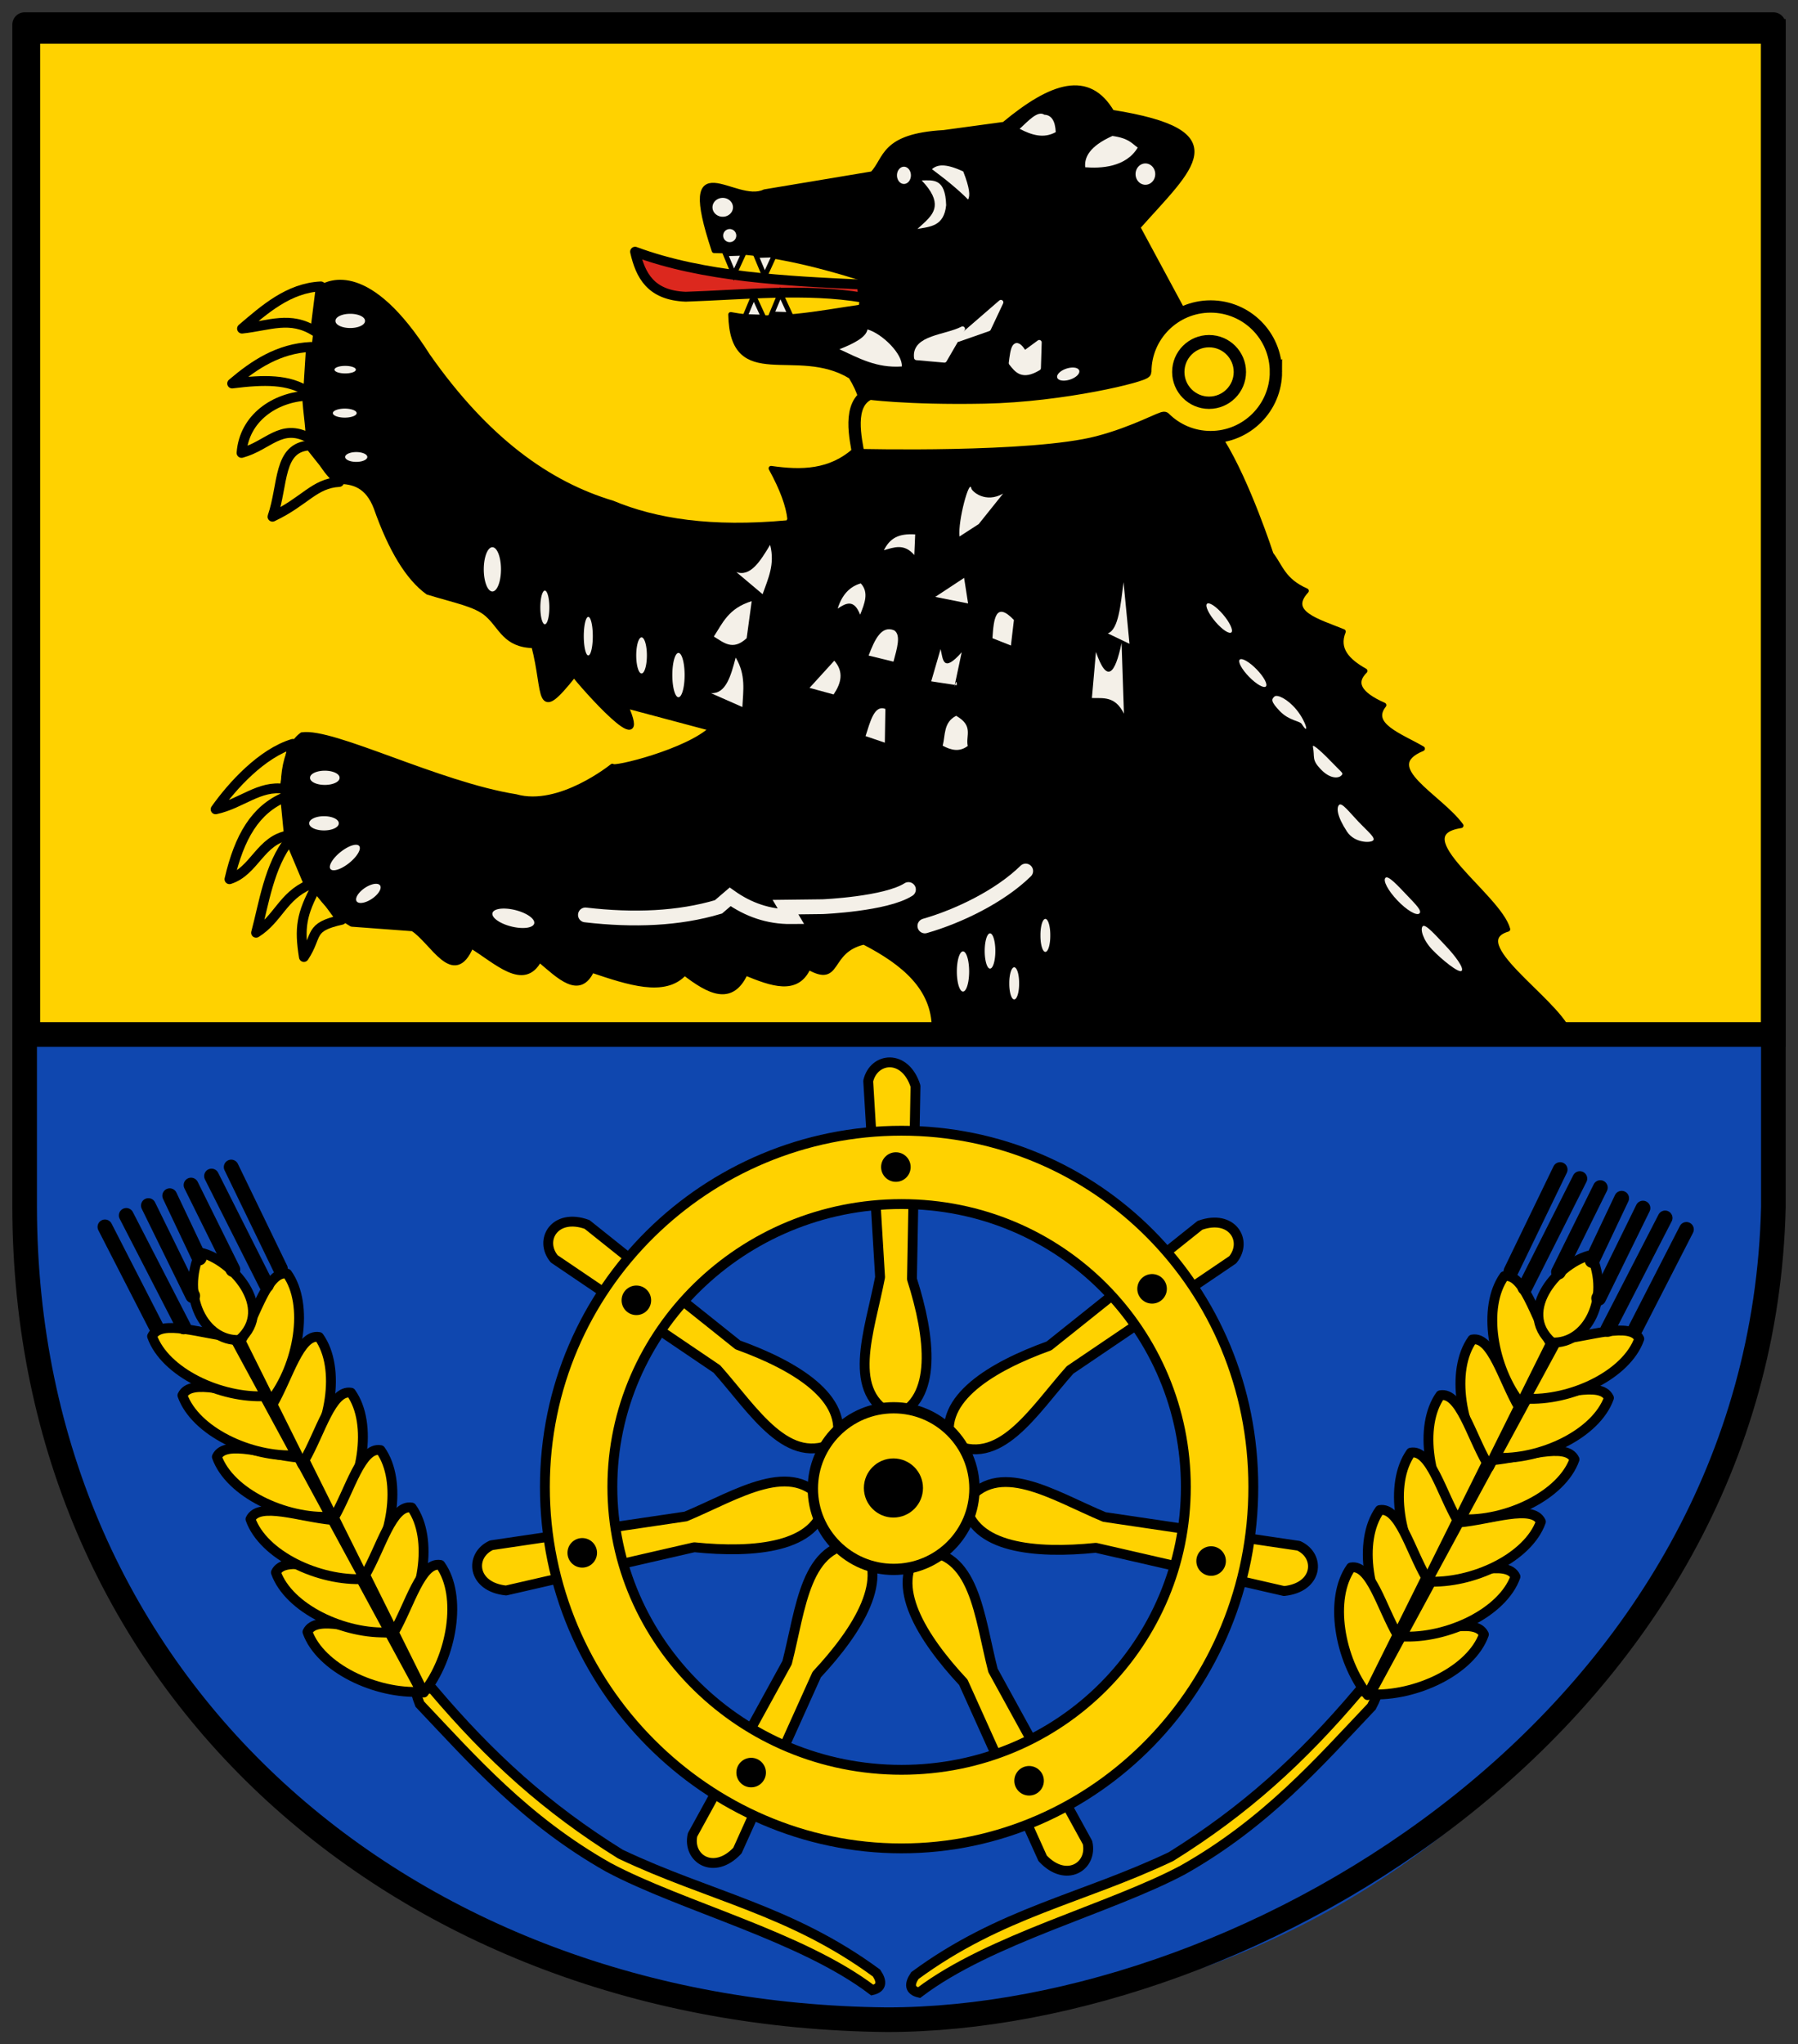 <!-- Created with Inkscape (http://www.inkscape.org/) -->
<svg xmlns:rdf="http://www.w3.org/1999/02/22-rdf-syntax-ns#" xmlns="http://www.w3.org/2000/svg" height="415" width="365" version="1.1" xmlns:cc="http://creativecommons.org/ns#" xmlns:dc="http://purl.org/dc/elements/1.1/">
 <rect width="100%" height="100%" fill="#333333" stroke="none"/>

 <path d="m5,210,355,0c5,135-90,200-173.57,199.35-122.46-1.78-186.43-74.35-181.43-199.35z" fill="#0f47af"/>
 <rect stroke-dasharray="none" ry="0" height="203.63" width="354.35" stroke="#000" stroke-miterlimit="4" y="6.371" x="5.649" stroke-width="5" fill="#ffd200"/>
 <path stroke-linejoin="round" d="m5,5,355,0,0,240c-2.37,103.67-106.19,165.04-180,165-97.544-0.97-174.86-67.17-175-165z" stroke="#000" stroke-linecap="butt" stroke-miterlimit="4" stroke-dasharray="none" stroke-width="5" fill="none"/>
 <path stroke-linejoin="round" d="m61.317,149.16c6.302-0.951,27.669,10.073,43.417,12.568,8.865,2.514,19.576-6.193,19.576-6.193,0,0.779,15.439-2.999,20.223-7.708l15.805-42.465c-0.284-2.688-1.494-6.072-3.808-10.283,6.102,0.87,12.041,0.846,17.138-3.808,1.598-4.792,2.942-8.563-0.952-14.853-11.008-6.727-24.073,3.109-24.375-12.568,8.823,1.715,17.646-0.26,26.469-1.523l0.736-5.646c-10.19-3.218-20.38-5.704-30.57-5.805-7.443-22.369,4.203-8.993,10.234-11.937l21.885-3.654c2.894-2.964,1.897-7.665,14.472-8.379l12.26-1.669c9.736-8.093,17.151-10.496,21.888-2.443,25.438,4.034,16.061,11.163,5.271,23.346l10.672,19.801c4.111,3.873,3.564,7.747,3.801,11.62,6.746,4.76,0.063,7.858,2.636,12.012,5.248,8.473,9.927,22.919,9.927,22.919,1.971,2.552,2.431,5.357,7.17,7.448-4.169,4.513,2.422,6.195,7.499,8.275-1.437,3.532,0.793,5.965,4.41,7.981-2.377,2.315-1.4,4.63,3.838,6.944-3.214,4.037,3.364,6.239,7.821,8.838-9.081,3.742,3.454,9.628,7.831,15.622-11.921,1.784,7.671,14.284,9.488,21.031-8.96,2.642,9.252,13.966,12.315,20.706l-128.74-0.57c-0.018-8.211-6.193-13.344-14.282-17.519-7.569,1.772-4.697,8.797-11.255,5.089-2.306,5.285-7.496,3.361-12.786,1.188-2.865,6.277-7.495,3.729-12.363-0.009-3.96,4.442-11.391,1.942-18.82-0.554-2.523,5.453-6.658,1.23-10.653-2.149-3.15,6.015-8.774,0.283-13.837-2.791-3.558,8.428-7.859-0.957-11.873-3.482l-12.38-0.92c-13.617-7.84-17.77-32.89-10.093-38.47z" stroke="#000" stroke-linecap="butt" stroke-width="1px" fill="#000"/>
 <path stroke-linejoin="round" d="m49.13,66.71c4.532-3.86,9.442-8.248,15.996-8.569l-1.143,9.14c-5.062-3.224-9.269-1.171-14.853-0.571z" stroke="#000" stroke-linecap="butt" stroke-miterlimit="4" stroke-dasharray="none" stroke-width="2" fill="none"/>
 <path stroke-linejoin="miter" d="m65.126,58.331c1.753-0.96,9.704-5.038,21.709,13.901,11.958,17.066,24.541,26.017,37.514,29.897,8.778,3.663,20.049,5.407,35.419,3.999-5.459,13.584-8.169,29.744-15.615,41.703l-17.138-4.57c5.336,12.023-9.042-4.317-10.473-6.284-7.831,9.86-5.608,3.935-8.188-5.903-5.862-0.109-6.547-3.813-9.464-6.376-2.325-2.042-6.622-2.805-12.055-4.478-4.001-2.907-7.488-8.646-10.473-17.138-1.703-4.477-4.593-5.39-7.808-5.332-4.48-3.096-6.111-9.944-5.713-19.233z" stroke="#000" stroke-linecap="butt" stroke-width="1px" fill="#000"/>
 <path stroke-linejoin="round" d="m47.131,77.85c4.532-3.86,9.442-7.105,15.996-7.427l-0.571,9.14c-3.969-2.615-8.884-2.522-15.425-1.714z" stroke="#000" stroke-linecap="butt" stroke-miterlimit="4" stroke-dasharray="none" stroke-width="2" fill="none"/>
 <path stroke-linejoin="round" d="m49.035,91.942c0.533-7.097,6.776-11.295,13.33-11.616,0,2.793,1.151,8.857,0.381,8.569-5.764-3.023-8.208,1.548-13.711,3.047z" stroke="#000" stroke-linecap="butt" stroke-miterlimit="4" stroke-dasharray="none" stroke-width="2" fill="none"/>
 <path stroke-linejoin="round" d="m55.319,104.89c2.247-6.526,1.063-14.151,7.617-14.472l5.903,7.427c-5.075,0.28-6.972,3.966-13.52,7.046z" stroke="#000" stroke-linecap="butt" stroke-miterlimit="4" stroke-dasharray="none" stroke-width="2" fill="none"/>
 <path stroke-linejoin="round" d="m43.771,164.29c3.444-4.855,9.398-11.361,15.672-13.283l-1.694,9.138c-5.101-0.81-8.776,3.048-13.979,4.145z" stroke="#000" stroke-linecap="butt" stroke-miterlimit="4" stroke-dasharray="none" stroke-width="2" fill="none"/>
 <path stroke-linejoin="round" d="m46.585,178.48c1.998-8.598,5.251-14.168,11.306-16.697l0.76,7.788c-5.801,0.907-6.996,7.306-12.066,8.908z" stroke="#000" stroke-linecap="butt" stroke-miterlimit="4" stroke-dasharray="none" stroke-width="2" fill="none"/>
 <path stroke-linejoin="round" d="m51.985,189.35c1.556-5.746,2.62-13.658,6.893-18.961l3.876,9.214c-5.387,2.336-6.265,6.922-10.769,9.748z" stroke="#000" stroke-linecap="butt" stroke-miterlimit="4" stroke-dasharray="none" stroke-width="2" fill="none"/>
 <path stroke-linejoin="round" d="m61.69,194.27c-0.936-5.879-0.535-8.678,2.604-14.441l5.043,6.894c-6.799,1.496-4.717,3.103-7.647,7.547z" stroke="#000" stroke-linecap="butt" stroke-miterlimit="4" stroke-dasharray="none" stroke-width="2" fill="none"/>
 <path stroke-linejoin="round" d="m128.92,51.095c13.916,5.161,30.684,5.954,46.083,6.665l0.19,2.666c-11.489-1.964-24.502-0.571-35.991-0.19-7.125-0.274-9.184-4.347-10.283-9.14z" stroke="#000" stroke-linecap="butt" stroke-miterlimit="4" stroke-dasharray="none" stroke-width="2" fill="#dc281e"/>
 <path d="m224.89,128.58,4.399,2.114-1.206-12.514c-0.596,4.59-1.007,9.624-3.194,10.4z" fill="#f4f0e8"/>
 <path d="m221.66,141.7c2.308,0.073,4.702-0.463,6.503,3.178l-0.48-14.345c-1.335,6.384-2.981,8.266-5.202,1.806z" fill="#f4f0e8"/>
 <path d="m149.48,116.13,5.333,4.495c1.084-3.109,2.559-6.061,1.522-10.018-1.99,3.314-3.997,6.548-6.855,5.522z" fill="#f4f0e8"/>
 <path d="m144.91,129.22c1.981,1.192,3.832,2.975,6.665,0.334l1.023-7.521c-4.742,1.461-5.906,4.457-7.688,7.187z" fill="#f4f0e8"/>
 <path d="m72.236,75.041a2.164,0.749,0,1,1,-4.327,0,2.164,0.749,0,1,1,4.327,0z" fill="#f4f0e8"/>
 <path d="m72.402,83.863a2.413,0.915,0,1,1,-4.827,0,2.413,0.915,0,1,1,4.827,0z" fill="#f4f0e8"/>
 <path d="m74.566,92.767a2.247,0.999,0,1,1,-4.494,0,2.247,0.999,0,1,1,4.494,0z" fill="#f4f0e8"/>
 <path d="m101.7,116.74a1.165,3.329,0,1,1,-2.33,0,1.165,3.329,0,1,1,2.33,0z" transform="matrix(1.5,0,0,1.35,-50.848,-42.022)" fill="#f4f0e8"/>
 <path d="m111.52,123.31a0.915,3.412,0,1,1,-1.831,0,0.915,3.412,0,1,1,1.831,0z" fill="#f4f0e8"/>
 <path d="m120.34,129.14a0.915,3.911,0,1,1,-1.831,0,0.915,3.911,0,1,1,1.831,0z" fill="#f4f0e8"/>
 <path d="m131.32,133.05a1.082,3.662,0,1,1,-2.164,0,1.082,3.662,0,1,1,2.164,0z" fill="#f4f0e8"/>
 <path d="m138.98,137.04a1.248,4.494,0,1,1,-2.497,0,1.248,4.494,0,1,1,2.497,0z" fill="#f4f0e8"/>
 <path d="m72.236,75.041a2.164,0.749,0,1,1,-4.327,0,2.164,0.749,0,1,1,4.327,0z" transform="matrix(1.385,0,0,1.889,-25.952,-76.607)" fill="#f4f0e8"/>
 <path fill="#f4f0e8" d="m170.41,70.899c3.856,1.771,7.522,3.857,12.657,3.497,0.225-2.507-3.975-6.678-6.967-7.521-0.284,1.61-2.772,2.853-5.69,4.024z"/>
 <path fill="#f4f0e8" d="m194.78,108.91,3.896-2.518,4.957-6.19c-3.571,2.037-6.336-0.43-6.456-1.082-0.372-2.023-2.738,6.551-2.396,9.79z"/>
 <path fill="#f4f0e8" d="m170.05,123.55c1.675-1.133,3.322-1.989,4.561,1.236,0.9-2.261,1.835-4.528,0.13-6.356-2.213,0.625-3.81,2.277-4.692,5.12z"/>
 <path fill="#f4f0e8" d="m201.47,129.55,3.752,1.495,0.607-5.191c-3.734-3.901-4.1-0.223-4.359,3.696z"/>
 <path fill="#f4f0e8" d="m189.86,121.17,6.665,1.333-0.808-5.191z"/>
 <path fill="#f4f0e8" d="m176.33,133.08,5.047,1.236c0.712-2.65,1.582-5.426,0.144-6.356-2.563-1.07-3.938,1.822-5.191,5.12z"/>
 <path fill="#f4f0e8" d="m189.04,138.31,5.19,0.787c0.056-3.062-1.701,6.247,1-6.689-3.895,4.409-3.791,1.319-4.289-0.642z"/>
 <path fill="#f4f0e8" d="m191.37,151.38c1.697,0.905,3.393,1.344,5.09,0.047-0.471-2.039,1.271-4.078-2.366-6.117-2.596,1.348-2.159,3.909-2.724,6.069z"/>
 <path fill="#f4f0e8" d="m175.71,149.43,3.914,1.333,0.112-6.855c-2.246-0.871-3.064,2.542-4.026,5.522z"/>
 <path fill="#f4f0e8" d="m164.34,139.64,4.885,1.333c1.541-2.285,2.131-4.57,0.14-6.855z"/>
 <path fill="#f4f0e8" d="m179.43,111.7c2.06-0.594,4.12-1.436,6.179,0.977l0.177-4.192c-3.427-0.221-5.131,0.793-6.356,3.215z"/>
 <path stroke-linejoin="round" d="m186.05,72.613,5.666,0.501,3.686-6.356c-3.42,1.77-9.869,1.723-9.352,5.855z" stroke="#f4f0e8" stroke-linecap="round" fill="#f4f0e8"/>
 <path stroke-linejoin="round" d="m194.5,68.898,6.166-2.162,2.521-5.357z" stroke="#f4f0e8" stroke-linecap="round" fill="#f4f0e8"/>
 <path stroke-linejoin="round" d="m205.28,73.699c1.152,1.443,2.222,3.018,5.532,1.009l0.158-5.191-3.01,2.212c-2.063-3.436-2.345-0.64-2.68,1.97z" stroke="#f4f0e8" stroke-linecap="round" fill="#f4f0e8"/>
 <path fill="#f4f0e8" d="m189.19,34.342c3.416,2.539,5.687,4.506,7.331,6.16,0.448-0.738,0.347-2.298-0.975-5.69-3.686-1.724-5.313-1.389-6.356-0.47z"/>
 <path fill="#f4f0e8" d="m186.24,46.476c2.573-0.476,5.398-0.499,5.833-4.825-0.162-5.559-2.661-5.045-4.969-5.024,2.145,2.248,2.795,3.914,2.64,5.267-0.218,1.897-2.019,3.179-3.504,4.583z"/>
 <path fill="#f4f0e8" d="m220.3,33.954c3.091,0.253,8.262,0.034,10.66-3.993-1.241-0.881-1.813-1.897-5.136-2.361-4.726,2.118-5.72,4.403-5.524,6.355z"/>
 <path fill="#f4f0e8" d="m206.99,26.151c2.444,1.273,4.887,2.034,7.331,0.667-0.106-2.28-0.869-3.465-2.306-3.526-1.363-0.916-3.238,1.239-5.024,2.859z"/>
 <path d="m149.63,42.418a2.08,1.914,0,1,1,-4.161,0,2.08,1.914,0,1,1,4.161,0z" transform="translate(-0.832,-0.333)" fill="#f4f0e8"/>
 <path d="m150.3,48.327a1.331,1.331,0,1,1,-2.663,0,1.331,1.331,0,1,1,2.663,0z" transform="translate(-0.832,-0.499)" fill="#f4f0e8"/>
 <path d="m186.25,35.594a2.08,1.748,0,1,1,-4.161,0,2.08,1.748,0,1,1,4.161,0z" transform="matrix(0.68,0,0,1,58.268,0)" fill="#f4f0e8"/>
 <path d="m234.85,36.676a1.997,2.164,0,1,1,-3.995,0,1.997,2.164,0,1,1,3.995,0z" transform="translate(-0.333,-1.332)" fill="#f4f0e8"/>
 <path d="m219.54,75.291a2.58,1.664,0,1,1,-5.16,0,2.58,1.664,0,1,1,5.16,0z" transform="matrix(0.776,-0.404,0.63,0.497,1.06,126.173)" fill="#f4f0e8"/>
 <path fill="#f4f0e8" d="m285.56,181.67c1.903,1.996,3.154,3.219,2.588,3.758-0.566,0.539-2.567-0.642-4.47-2.638s-2.987-4.051-2.422-4.59c0.566-0.539,2.4,1.474,4.303,3.47z"/>
 <path d="m216.54,189.72a0.999,3.246,0,1,1,-1.997,0,0.999,3.246,0,1,1,1.997,0z" transform="translate(-3.329,0.166)" fill="#f4f0e8"/>
 <path d="m208.05,200.29a0.999,3.162,0,1,1,-1.997,0,0.999,3.162,0,1,1,1.997,0z" transform="translate(-1.165,-0.666)" fill="#f4f0e8"/>
 <path d="m203.06,193.05a1.082,3.579,0,1,1,-2.164,0,1.082,3.579,0,1,1,2.164,0z" transform="translate(-0.999,0)" fill="#f4f0e8"/>
 <path d="m196.74,197.21a1.248,4.078,0,1,1,-2.497,0,1.248,4.078,0,1,1,2.497,0z" fill="#f4f0e8"/>
 <path stroke-linejoin="miter" d="m187.75,187.97c6.945-1.994,15.292-6.07,20.472-11.152" stroke="#f4f0e8" stroke-linecap="round" stroke-miterlimit="4" stroke-dasharray="none" stroke-width="3" fill="none"/>
 <path stroke-linejoin="miter" d="m118.84,185.73c9.849,1.145,18.937,0.768,27.012-1.636l2.369-2.032c3.701,2.626,7.8,4.058,12.388,4.021l-1.148-1.935,7.558-0.091s12.771-0.53,17.4-3.487" stroke="#f4f0e8" stroke-linecap="round" stroke-miterlimit="4" stroke-dasharray="none" stroke-width="3" fill="none"/>
 <path fill="#f4f0e8" d="m293.46,191.99c1.903,1.996,3.819,4.55,3.254,5.09-0.566,0.539-4.065-2.306-5.968-4.302s-2.488-4.218-1.922-4.757c0.566-0.539,2.733,1.973,4.636,3.969z"/>
 <path fill="#f4f0e8" d="m275.82,166.86c1.903,1.996,3.486,3.219,2.921,3.758-0.566,0.539-3.791,0.502-5.302-1.806-2.069-3.161-2.155-4.883-1.589-5.422,0.566-0.539,2.067,1.474,3.97,3.47z"/>
 <path fill="#f4f0e8" d="m270.66,155.04c1.903,1.996,2.155,1.887,1.589,2.426-0.566,0.539-2.234,0.69-4.137-1.306-1.903-1.996-1.156-2.387-1.589-4.59-0.151-0.767,2.234,1.474,4.137,3.47z"/>
 <path fill="#f4f0e8" d="m263.17,144.05c2.077,2.519,2.687,5.481,1.09,2.926-0.414-0.663-2.567-0.642-4.47-2.638s-1.656-2.387-1.09-2.926c0.566-0.539,2.715,0.51,4.47,2.638z"/>
 <path fill="#f4f0e8" d="m255.11,135.89c1.462,1.508,2.296,3.061,1.861,3.468-0.435,0.407-1.972-0.485-3.435-1.993s-2.296-3.061-1.861-3.468c0.435-0.407,1.972,0.485,3.435,1.993z"/>
 <path fill="#f4f0e8" d="m248.24,124.69c1.374,1.597,2.157,3.241,1.749,3.672-0.408,0.431-1.854-0.513-3.228-2.11s-2.157-3.241-1.749-3.672c0.408-0.431,1.854,0.513,3.228,2.11z"/>
 <path fill="#f4f0e8" d="m144.32,140.71,6.383,2.814c0.166-3.288,0.751-6.536-1.357-10.041-0.978,3.74-1.994,7.408-5.025,7.228z"/>
 <path d="m72.236,75.041a2.164,0.749,0,1,1,-4.327,0,2.164,0.749,0,1,1,4.327,0z" transform="matrix(1.385,0,0,1.889,-31.278,25.381)" fill="#f4f0e8"/>
 <path d="m72.402,83.863a2.413,0.915,0,1,1,-4.827,0,2.413,0.915,0,1,1,4.827,0z" transform="matrix(1.207,-0.97,0.972,1.205,-95.987,140.911)" fill="#f4f0e8"/>
 <path d="m74.566,92.767a2.247,0.999,0,1,1,-4.494,0,2.247,0.999,0,1,1,4.494,0z" transform="matrix(1.069,-0.698,0.649,1.15,-62.734,125.152)" fill="#f4f0e8"/>
 <path d="m72.236,75.041a2.164,0.749,0,1,1,-4.327,0,2.164,0.749,0,1,1,4.327,0z" transform="matrix(1.385,0,0,1.889,-31.112,16.143)" fill="#f4f0e8"/>
 <path d="m74.566,92.767a2.247,0.999,0,1,1,-4.494,0,2.247,0.999,0,1,1,4.494,0z" transform="matrix(1.862,0.536,-0.788,1.565,42.65,2.469)" fill="#f4f0e8"/>
 <path stroke-linejoin="round" d="m119.17,248.56,30.625,24.467c11.607,4.188,22.561,10.765,19.973,19.64-9.836,5.381-16.686-6.253-24.234-14.751l-33.023-22.365c-3.154-3.802,0.086-9.36,6.658-6.991z" stroke="#000" stroke-linecap="butt" stroke-miterlimit="4" stroke-dasharray="none" stroke-width="2" fill="#ffd200"/>
 <path stroke-linejoin="round" d="M243.59,248.74,212.96,273.21c-11.607,4.188-22.561,10.765-19.973,19.64,9.836,5.381,16.686-6.253,24.234-14.751l33.023-22.365c3.154-3.802-0.086-9.36-6.658-6.991z" stroke="#000" stroke-linecap="butt" stroke-miterlimit="4" stroke-dasharray="none" stroke-width="2" fill="#ffd200"/>
 <path stroke-linejoin="round" d="m211.66,377.24-16.101-35.74c-8.421-9.02-15.171-19.868-8.821-26.587,11.208-0.305,11.999,13.174,14.842,24.178l19.193,34.962c1.074,4.822-4.344,8.291-9.113,3.186z" stroke="#000" stroke-linecap="butt" stroke-miterlimit="4" stroke-dasharray="none" stroke-width="2" fill="#ffd200"/>
 <path stroke-linejoin="round" d="m149.7,375.67,16.101-35.74c8.421-9.02,15.171-19.868,8.821-26.587-11.208-0.305-11.999,13.174-14.842,24.178l-19.193,34.962c-1.074,4.822,4.344,8.291,9.113,3.186z" stroke="#000" stroke-linecap="butt" stroke-miterlimit="4" stroke-dasharray="none" stroke-width="2" fill="#ffd200"/>
 <path stroke-linejoin="round" d="m260.67,322.98-38.204-8.776c-12.275,1.257-24.998,0.077-26.512-9.043,6.532-9.113,17.747-1.596,28.233,2.79l39.453,5.843c4.491,2.059,3.979,8.472-2.97,9.185z" stroke="#000" stroke-linecap="butt" stroke-miterlimit="4" stroke-dasharray="none" stroke-width="2" fill="#ffd200"/>
 <path stroke-linejoin="round" d="m102.73,322.87,38.204-8.776c12.275,1.257,24.998,0.077,26.512-9.043-6.532-9.113-17.747-1.596-28.233,2.79l-39.453,5.843c-4.491,2.059-3.979,8.472,2.97,9.185z" stroke="#000" stroke-linecap="butt" stroke-miterlimit="4" stroke-dasharray="none" stroke-width="2" fill="#ffd200"/>
 <path stroke-linejoin="round" d="m185.85,220.47-0.718,39.192c3.758,11.753,5.225,24.446-3.388,27.806-10.263-4.514-5.218-17.038-3.085-28.202l-2.409-39.811c1.09-4.819,7.471-5.639,9.6,1.014z" stroke="#000" stroke-linecap="butt" stroke-miterlimit="4" stroke-dasharray="none" stroke-width="2" fill="#ffd200"/>
 <path style="baseline-shift:baseline;block-progression:tb;color:#000000;direction:ltr;text-indent:0;text-align:start;enable-background:accumulate;text-transform:none;" d="m87.875,342.94c-1.845-0.39-4.968-2.827-2.656,3,10.632,11.208,21.379,23.582,38.281,33.126,14.842,7.927,39.188,13.998,53.582,24.927,1.913-0.455,2.048-1.672,0.855-3.459-17.455-12.838-33.887-15.552-52-24.156-14.941-9.305-26.331-19.597-38.062-33.438z" stroke="#000" stroke-miterlimit="4" stroke-dasharray="none" stroke-width="2" fill="#ffd200"/>
 <path stroke-linejoin="round" d="m62.416,331.28c1.696-3.62,10.219-0.4,16.644,0.166l6.491,11.984c-9.291,0.518-20.553-4.857-23.136-12.15z" stroke="#000" stroke-linecap="butt" stroke-miterlimit="4" stroke-dasharray="none" stroke-width="2" fill="#ffd200"/>
 <path stroke-linejoin="round" d="m56.008,319.21c1.696-3.62,10.219-0.4,16.644,0.166l6.491,11.984c-9.291,0.518-20.553-4.857-23.136-12.15z" stroke="#000" stroke-linecap="butt" stroke-miterlimit="4" stroke-dasharray="none" stroke-width="2" fill="#ffd200"/>
 <path stroke-linejoin="round" d="m50.848,308.39c1.696-3.62,10.219-0.4,16.644,0.166l6.491,11.984c-9.291,0.518-20.553-4.857-23.136-12.15z" stroke="#000" stroke-linecap="butt" stroke-miterlimit="4" stroke-dasharray="none" stroke-width="2" fill="#ffd200"/>
 <path stroke-linejoin="round" d="m44.024,295.74c1.696-3.62,10.219-0.4,16.644,0.166l6.491,11.984c-9.291,0.518-20.553-4.857-23.136-12.15z" stroke="#000" stroke-linecap="butt" stroke-miterlimit="4" stroke-dasharray="none" stroke-width="2" fill="#ffd200"/>
 <path stroke-linejoin="round" d="m37.033,283.26c1.696-3.62,10.219-0.4,16.644,0.166l6.491,11.984c-9.291,0.518-20.553-4.857-23.136-12.15z" stroke="#000" stroke-linecap="butt" stroke-miterlimit="4" stroke-dasharray="none" stroke-width="2" fill="#ffd200"/>
 <path stroke-linejoin="round" d="m30.875,271.27c1.696-3.62,10.219-0.4,16.644,0.166l6.491,11.984c-9.291,0.518-20.553-4.857-23.136-12.15z" stroke="#000" stroke-linecap="butt" stroke-miterlimit="4" stroke-dasharray="none" stroke-width="2" fill="#ffd200"/>
 <path stroke-linejoin="round" d="m58.29,258.55c-3.937-0.696-6.207,8.128-9.44,13.709l6.067,12.204c5.769-7.301,7.852-19.605,3.373-25.913z" stroke="#000" stroke-linecap="butt" stroke-miterlimit="4" stroke-dasharray="none" stroke-width="2" fill="#ffd200"/>
 <path stroke-linejoin="round" d="m64.759,271.41c-3.937-0.696-6.207,8.128-9.44,13.709l6.067,12.204c5.769-7.301,7.852-19.605,3.373-25.913z" stroke="#000" stroke-linecap="butt" stroke-miterlimit="4" stroke-dasharray="none" stroke-width="2" fill="#ffd200"/>
 <path stroke-linejoin="round" d="m71.251,282.72c-3.937-0.696-6.207,8.128-9.44,13.709l6.067,12.204c5.769-7.301,7.852-19.605,3.373-25.913z" stroke="#000" stroke-linecap="butt" stroke-miterlimit="4" stroke-dasharray="none" stroke-width="2" fill="#ffd200"/>
 <path stroke-linejoin="round" d="m77.243,294.37c-3.937-0.696-6.207,8.128-9.44,13.709l6.067,12.204c5.769-7.301,7.852-19.605,3.373-25.913z" stroke="#000" stroke-linecap="butt" stroke-miterlimit="4" stroke-dasharray="none" stroke-width="2" fill="#ffd200"/>
 <path stroke-linejoin="round" d="m83.567,306.03c-3.937-0.696-6.207,8.128-9.44,13.709l6.067,12.204c5.769-7.301,7.852-19.605,3.373-25.913z" stroke="#000" stroke-linecap="butt" stroke-miterlimit="4" stroke-dasharray="none" stroke-width="2" fill="#ffd200"/>
 <path stroke-linejoin="round" d="m89.393,317.68c-3.937-0.696-6.207,8.128-9.44,13.709l6.067,12.204c5.769-7.301,7.852-19.605,3.373-25.913z" stroke="#000" stroke-linecap="butt" stroke-miterlimit="4" stroke-dasharray="none" stroke-width="2" fill="#ffd200"/>
 <path stroke-linejoin="round" d="m40.625,254.26c-3.951,8.741,0.82,18.078,7.945,17.758,7.445-6.488-1.661-16.455-7.945-17.758z" stroke="#000" stroke-linecap="butt" stroke-miterlimit="4" stroke-dasharray="none" stroke-width="2" fill="#ffd200"/>
 <path stroke-linejoin="miter" d="m21.305,249.06,10.319,20.14" stroke="#000" stroke-linecap="round" stroke-miterlimit="4" stroke-dasharray="none" stroke-width="3" fill="none"/>
 <path stroke-linejoin="miter" d="m46.937,236.91,9.987,20.639" stroke="#000" stroke-linecap="round" stroke-miterlimit="4" stroke-dasharray="none" stroke-width="3" fill="none"/>
 <path stroke-linejoin="miter" d="M25.632,246.73,37.283,269.36" stroke="#000" stroke-linecap="round" stroke-miterlimit="4" stroke-dasharray="none" stroke-width="3" fill="none"/>
 <path stroke-linejoin="miter" d="m30.126,244.73,8.988,18.309" stroke="#000" stroke-linecap="round" stroke-miterlimit="4" stroke-dasharray="none" stroke-width="3" fill="none"/>
 <path stroke-linejoin="miter" d="m34.454,242.73,5.992,12.65" stroke="#000" stroke-linecap="round" stroke-miterlimit="4" stroke-dasharray="none" stroke-width="3" fill="none"/>
 <path stroke-linejoin="miter" d="m38.781,240.57,8.489,17.144" stroke="#000" stroke-linecap="round" stroke-miterlimit="4" stroke-dasharray="none" stroke-width="3" fill="none"/>
 <path stroke-linejoin="miter" d="m42.942,238.74,11.152,22.137" stroke="#000" stroke-linecap="round" stroke-miterlimit="4" stroke-dasharray="none" stroke-width="3" fill="none"/>
 <g stroke-miterlimit="4" stroke="#000" stroke-dasharray="none" transform="matrix(-1,0,0,1,363.653,0.513)">
  <path style="baseline-shift:baseline;block-progression:tb;color:#000000;direction:ltr;text-indent:0;text-align:start;enable-background:accumulate;text-transform:none;" d="m87.875,342.94c-1.729-0.151-5.858-3.042-2.656,3,10.632,11.208,21.379,23.582,38.281,33.126,14.842,7.927,39.188,13.998,53.582,24.927,1.913-0.455,2.048-1.672,0.855-3.459-17.455-12.838-33.887-15.552-52-24.156-14.941-9.305-26.331-19.597-38.062-33.438z" stroke-width="2" fill="#ffd200"/>
  <path stroke-linejoin="round" d="m62.416,331.28c1.696-3.62,10.219-0.4,16.644,0.166l6.491,11.984c-9.291,0.518-20.553-4.857-23.136-12.15z" stroke-linecap="butt" stroke-width="2" fill="#ffd200"/>
  <path stroke-linejoin="round" d="m56.008,319.54c1.696-3.62,10.219-0.4,16.644,0.166l6.491,11.984c-9.291,0.518-20.553-4.857-23.136-12.15z" stroke-linecap="butt" stroke-width="2" fill="#ffd200"/>
  <path stroke-linejoin="round" d="m50.848,308.39c1.696-3.62,10.219-0.4,16.644,0.166l6.491,11.984c-9.291,0.518-20.553-4.857-23.136-12.15z" stroke-linecap="butt" stroke-width="2" fill="#ffd200"/>
  <path stroke-linejoin="round" d="m44.024,295.74c1.696-3.62,10.219-0.4,16.644,0.166l6.491,11.984c-9.291,0.518-20.553-4.857-23.136-12.15z" stroke-linecap="butt" stroke-width="2" fill="#ffd200"/>
  <path stroke-linejoin="round" d="m37.033,283.26c1.696-3.62,10.219-0.4,16.644,0.166l6.491,11.984c-9.291,0.518-20.553-4.857-23.136-12.15z" stroke-linecap="butt" stroke-width="2" fill="#ffd200"/>
  <path stroke-linejoin="round" d="m30.875,271.27c1.696-3.62,10.219-0.4,16.644,0.166l6.491,11.984c-9.291,0.518-20.553-4.857-23.136-12.15z" stroke-linecap="butt" stroke-width="2" fill="#ffd200"/>
  <path stroke-linejoin="round" d="m58.29,258.55c-3.937-0.696-6.207,8.128-9.44,13.709l6.067,12.204c5.769-7.301,7.852-19.605,3.373-25.913z" stroke-linecap="butt" stroke-width="2" fill="#ffd200"/>
  <path stroke-linejoin="round" d="m64.759,271.41c-3.937-0.696-6.207,8.128-9.44,13.709l6.067,12.204c5.769-7.301,7.852-19.605,3.373-25.913z" stroke-linecap="butt" stroke-width="2" fill="#ffd200"/>
  <path stroke-linejoin="round" d="m71.251,282.72c-3.937-0.696-6.207,8.128-9.44,13.709l6.067,12.204c5.769-7.301,7.852-19.605,3.373-25.913z" stroke-linecap="butt" stroke-width="2" fill="#ffd200"/>
  <path stroke-linejoin="round" d="m77.243,294.37c-3.937-0.696-6.207,8.128-9.44,13.709l6.067,12.204c5.769-7.301,7.852-19.605,3.373-25.913z" stroke-linecap="butt" stroke-width="2" fill="#ffd200"/>
  <path stroke-linejoin="round" d="m83.567,306.03c-3.937-0.696-6.207,8.128-9.44,13.709l6.067,12.204c5.769-7.301,7.852-19.605,3.373-25.913z" stroke-linecap="butt" stroke-width="2" fill="#ffd200"/>
  <path stroke-linejoin="round" d="m89.393,317.68c-3.937-0.696-6.207,8.128-9.44,13.709l6.067,12.204c5.769-7.301,7.852-19.605,3.373-25.913z" stroke-linecap="butt" stroke-width="2" fill="#ffd200"/>
  <path stroke-linejoin="round" d="m40.625,254.26c-3.951,8.741,0.82,18.078,7.945,17.758,7.445-6.488-1.661-16.455-7.945-17.758z" stroke-linecap="butt" stroke-width="2" fill="#ffd200"/>
  <path stroke-linejoin="miter" d="m21.305,249.06,10.319,20.14" stroke-linecap="round" stroke-width="3" fill="none"/>
  <path stroke-linejoin="miter" d="m46.937,236.91,9.987,20.639" stroke-linecap="round" stroke-width="3" fill="none"/>
  <path stroke-linejoin="miter" d="M25.632,246.73,37.283,269.36" stroke-linecap="round" stroke-width="3" fill="none"/>
  <path stroke-linejoin="miter" d="m30.126,244.73,8.988,18.309" stroke-linecap="round" stroke-width="3" fill="none"/>
  <path stroke-linejoin="miter" d="m34.454,242.73,5.992,12.65" stroke-linecap="round" stroke-width="3" fill="none"/>
  <path stroke-linejoin="miter" d="m38.781,240.57,8.489,17.144" stroke-linecap="round" stroke-width="3" fill="none"/>
  <path stroke-linejoin="miter" d="m42.942,238.74,11.152,22.137" stroke-linecap="round" stroke-width="3" fill="none"/>
 </g>
 <g transform="translate(0.1,2.227)">
  <path stroke-linejoin="round" d="m149.63,42.418c0,1.057-0.931,1.914-2.08,1.914s-2.08-0.857-2.08-1.914,0.931-1.914,2.08-1.914,2.08,0.857,2.08,1.914z" transform="matrix(7.886,0,0,8.571,-982.264,-63.608)" stroke="#000" stroke-miterlimit="4" stroke-dasharray="none" stroke-width="0.266" fill="#ffd200"/>
  <path d="m149.63,42.418c0,1.057-0.931,1.914-2.08,1.914s-2.08-0.857-2.08-1.914,0.931-1.914,2.08-1.914,2.08,0.857,2.08,1.914z" transform="matrix(2.884,0,0,3.135,-244.264,166.855)" fill="#000"/>
  <path stroke-linejoin="round" style="baseline-shift:baseline;block-progression:tb;color:#000000;direction:ltr;text-indent:0;text-align:start;enable-background:accumulate;text-transform:none;" d="m182.91,227.31c-39.485,0-72.396,31.827-72.396,72.311s32.91,73.374,72.396,73.374c39.485,0,71.418-32.89,71.418-73.374s-31.932-72.311-71.418-72.311zm0,14.888c32.459,0,57.721,25.962,57.721,57.423s-25.262,57.423-57.721,57.423-58.699-25.962-58.699-57.423,26.24-57.423,58.699-57.423z" stroke="#000" stroke-miterlimit="4" stroke-dasharray="none" stroke-width="2" fill="#ffd200"/>
  <g transform="translate(-0.25,0.044)" fill="#000">
   <path d="m149.63,42.418c0,1.057-0.931,1.914-2.08,1.914s-2.08-0.857-2.08-1.914,0.931-1.914,2.08-1.914,2.08,0.857,2.08,1.914z" transform="matrix(1.442,0,0,1.567,-30.751,168.172)"/>
   <path d="m149.63,42.418c0,1.057-0.931,1.914-2.08,1.914s-2.08-0.857-2.08-1.914,0.931-1.914,2.08-1.914,2.08,0.857,2.08,1.914z" transform="matrix(1.442,0,0,1.567,21.258,192.893)"/>
   <path d="m149.63,42.418c0,1.057-0.931,1.914-2.08,1.914s-2.08-0.857-2.08-1.914,0.931-1.914,2.08-1.914,2.08,0.857,2.08,1.914z" transform="matrix(1.442,0,0,1.567,33.242,248.152)"/>
   <path d="m149.63,42.418c0,1.057-0.931,1.914-2.08,1.914s-2.08-0.857-2.08-1.914,0.931-1.914,2.08-1.914,2.08,0.857,2.08,1.914z" transform="matrix(1.442,0,0,1.567,-94.419,246.487)"/>
   <path d="m149.63,42.418c0,1.057-0.931,1.914-2.08,1.914s-2.08-0.857-2.08-1.914,0.931-1.914,2.08-1.914,2.08,0.857,2.08,1.914z" transform="matrix(1.442,0,0,1.567,-83.434,195.223)"/>
   <path d="m149.63,42.418c0,1.057-0.931,1.914-2.08,1.914s-2.08-0.857-2.08-1.914,0.931-1.914,2.08-1.914,2.08,0.857,2.08,1.914z" transform="matrix(1.442,0,0,1.567,-3.708,292.758)"/>
   <path d="m149.63,42.418c0,1.057-0.931,1.914-2.08,1.914s-2.08-0.857-2.08-1.914,0.931-1.914,2.08-1.914,2.08,0.857,2.08,1.914z" transform="matrix(1.442,0,0,1.567,-60.132,291.094)"/>
  </g>
 </g>
 <g stroke="#000" transform="matrix(1.25,0,0,1.25,-337.833,-541.963)">
  <path d="m477.21,494.9c0,3.272-2.653,5.925-5.925,5.925-1.636,0-3.117-0.663-4.189-1.735-0.147-0.147-2.614,1.296-6.038,2.193-5.998,1.572-21.722,1.17-21.722,1.17-0.226-1.366-1.062-4.689,1.018-5.573-0.52-0.066,3.275,0.495,10.406,0.354,7.157-0.142,14.599-1.979,14.599-2.333,0-3.272,2.653-5.925,5.925-5.925s5.925,2.653,5.925,5.925z" transform="matrix(1.79,0,0,1.79,-376.724,-391.922)" stroke-width="1.117" fill="#ffd200"/>
  <path d="m477.21,494.9c0,3.272-2.653,5.925-5.925,5.925s-5.925-2.653-5.925-5.925,2.653-5.925,5.925-5.925,5.925,2.653,5.925,5.925z" transform="matrix(0.844,0,0,0.844,68.859,76.28)" stroke-dasharray="none" stroke-width="2.37" fill="none"/>
 </g>
 <path stroke-linejoin="miter" d="m153,60.039-1.765,4.237,3.766,0.118z" stroke="#000" stroke-linecap="butt" stroke-width="1px" fill="#f4f0e8"/>
 <path stroke-linejoin="miter" d="m158.41,59.509-1.765,4.237,3.766,0.118z" stroke="#000" stroke-linecap="butt" stroke-width="1px" fill="#f4f0e8"/>
 <path stroke-linejoin="miter" d="m149,55.743-1.765-4.237,3.766-0.118z" stroke="#000" stroke-linecap="butt" stroke-width="1px" fill="#f4f0e8"/>
 <path stroke-linejoin="miter" d="m155.24,56.096-1.765-4.237,3.766-0.118z" stroke="#000" stroke-linecap="butt" stroke-width="1px" fill="#f4f0e8"/>
</svg>
